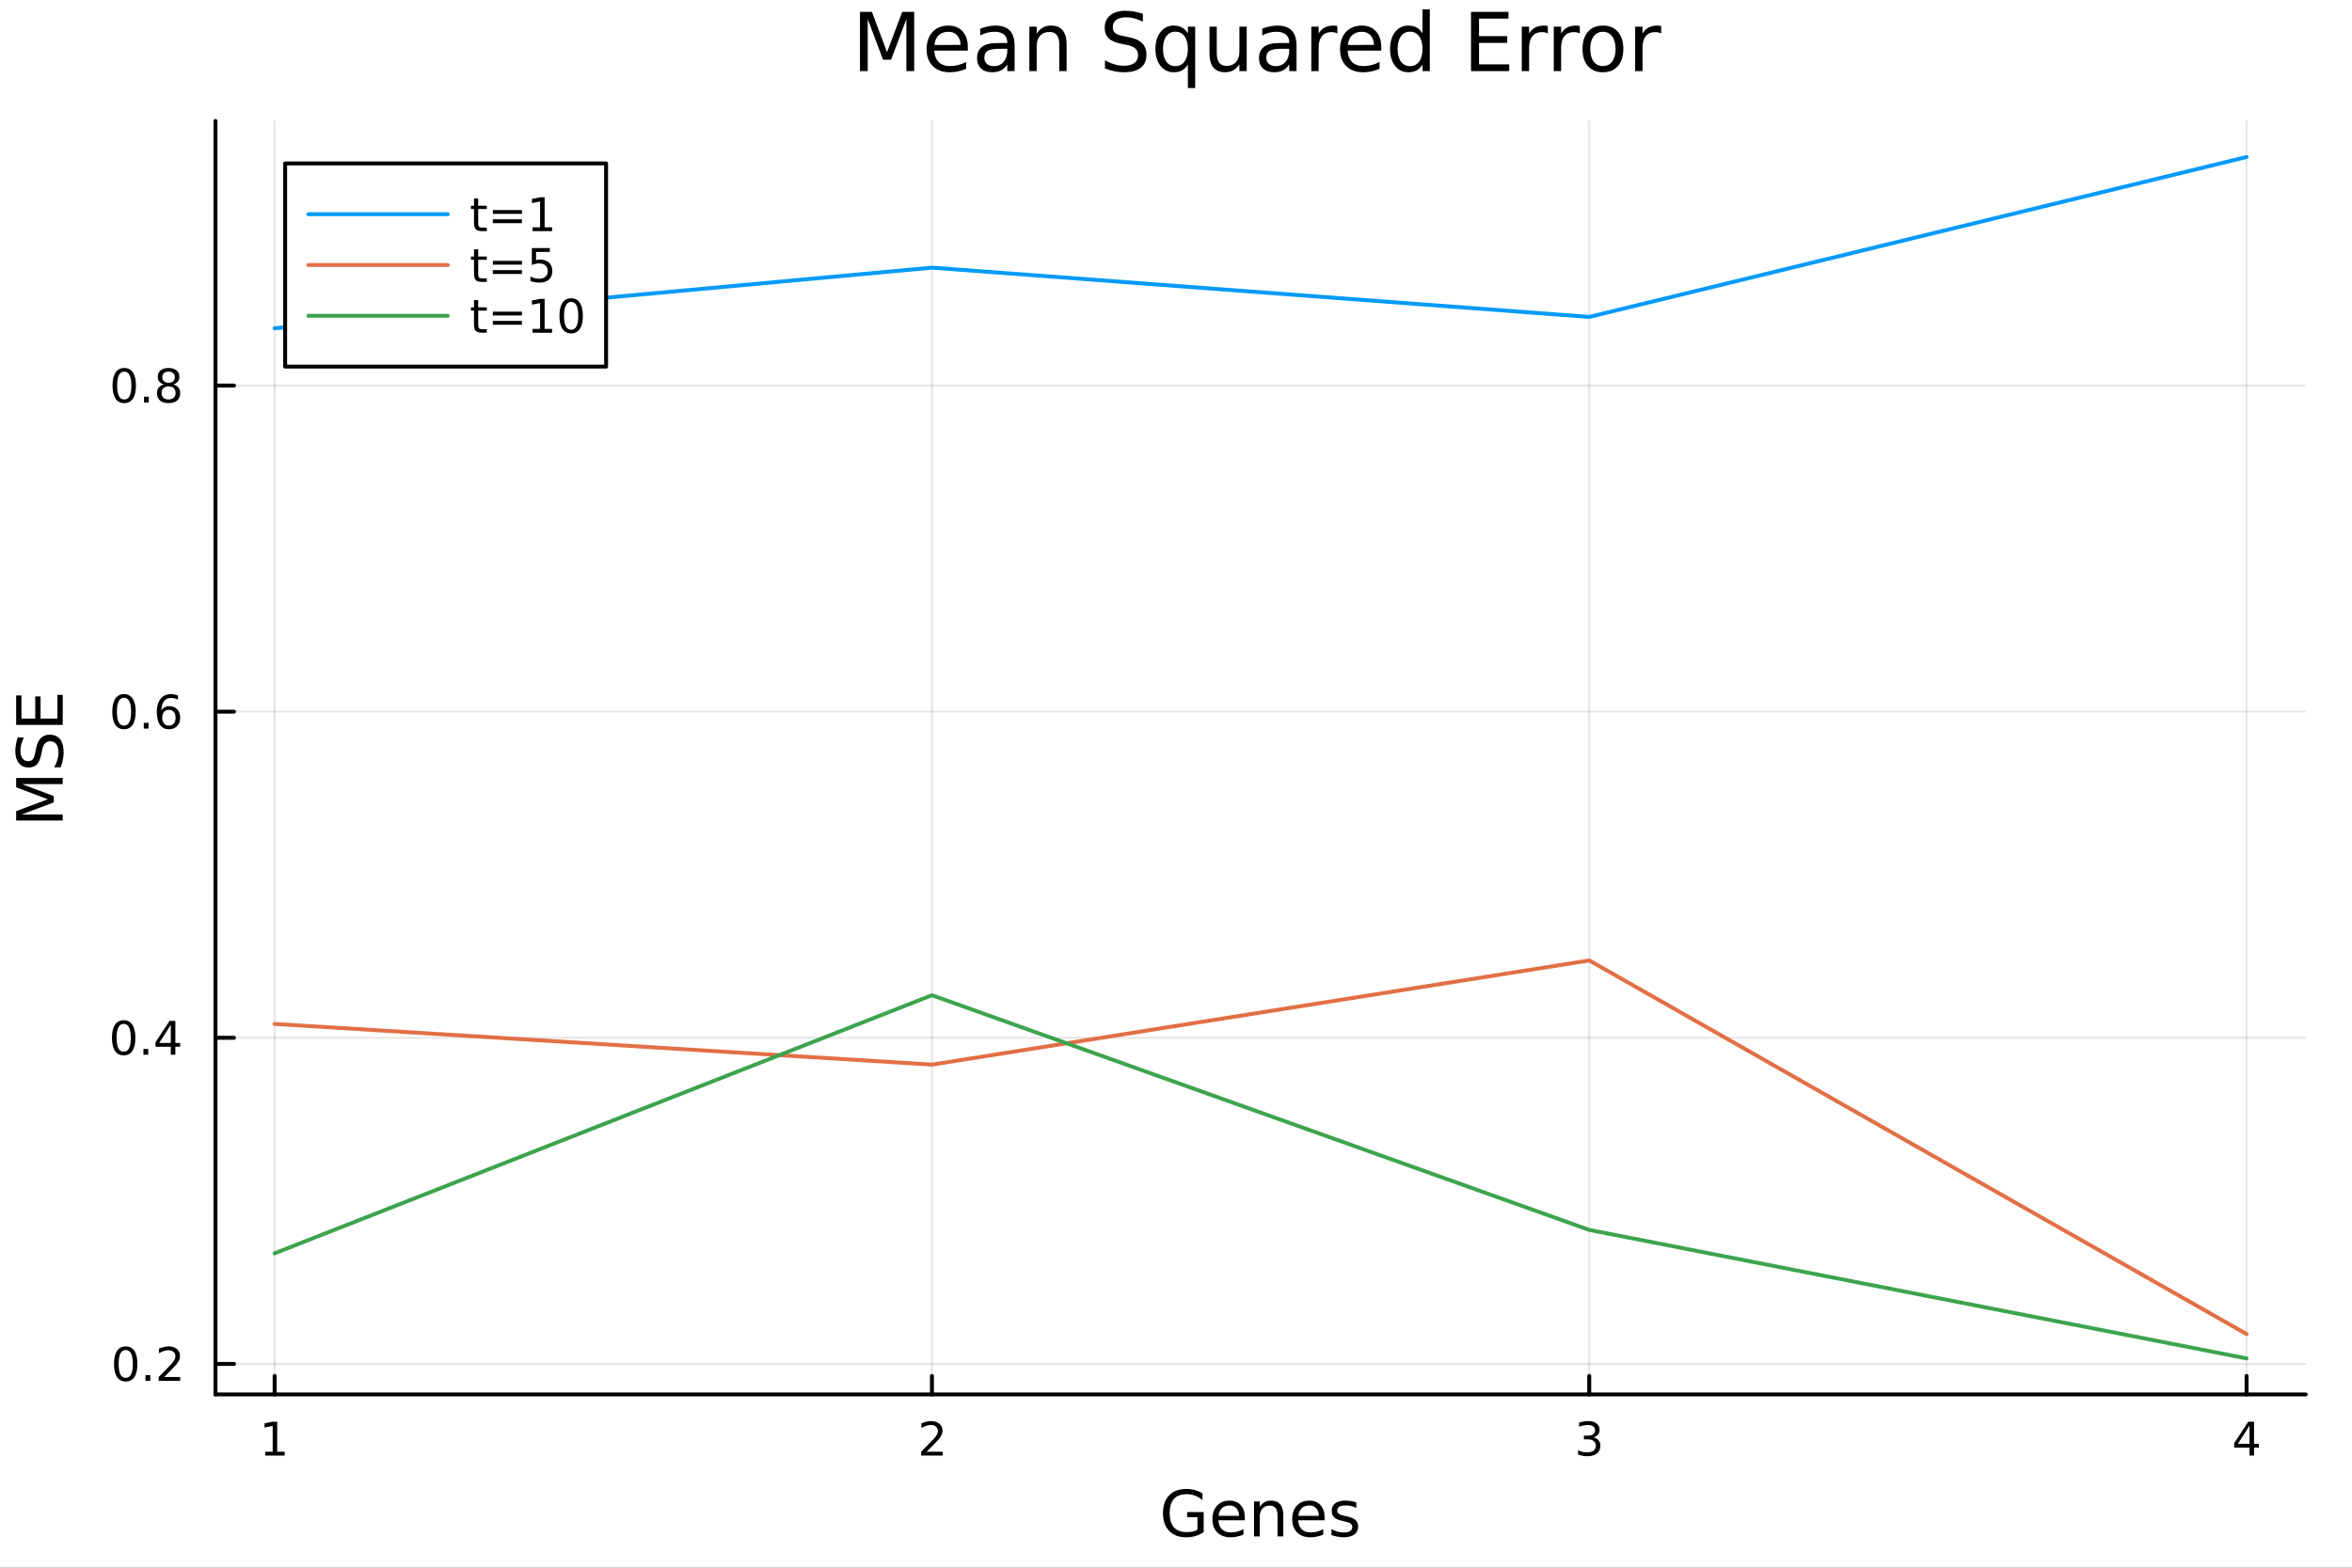 <?xml version="1.0" encoding="utf-8"?>
<svg xmlns="http://www.w3.org/2000/svg" xmlns:xlink="http://www.w3.org/1999/xlink" width="600" height="400" viewBox="0 0 2400 1600">
<rect x="0" y="0" width="2400" height="1600" fill="#333333" stroke="none"/>
<defs>
  <clipPath id="clip540">
    <rect x="0" y="0" width="2400" height="1600"/>
  </clipPath>
</defs>
<path clip-path="url(#clip540)" d="M0 1600 L2400 1600 L2400 8.88178e-14 L0 8.88178e-14  Z" fill="#ffffff" fill-rule="evenodd" fill-opacity="1"/>
<defs>
  <clipPath id="clip541">
    <rect x="480" y="0" width="1681" height="1600"/>
  </clipPath>
</defs>
<path clip-path="url(#clip540)" d="M219.866 1423.18 L2352.76 1423.18 L2352.76 123.472 L219.866 123.472  Z" fill="#ffffff" fill-rule="evenodd" fill-opacity="1"/>
<defs>
  <clipPath id="clip542">
    <rect x="219" y="123" width="2134" height="1301"/>
  </clipPath>
</defs>
<polyline clip-path="url(#clip542)" style="stroke:#000000; stroke-linecap:round; stroke-linejoin:round; stroke-width:2; stroke-opacity:0.1; fill:none" points="280.231,1423.18 280.231,123.472 "/>
<polyline clip-path="url(#clip542)" style="stroke:#000000; stroke-linecap:round; stroke-linejoin:round; stroke-width:2; stroke-opacity:0.1; fill:none" points="950.951,1423.18 950.951,123.472 "/>
<polyline clip-path="url(#clip542)" style="stroke:#000000; stroke-linecap:round; stroke-linejoin:round; stroke-width:2; stroke-opacity:0.1; fill:none" points="1621.67,1423.18 1621.67,123.472 "/>
<polyline clip-path="url(#clip542)" style="stroke:#000000; stroke-linecap:round; stroke-linejoin:round; stroke-width:2; stroke-opacity:0.1; fill:none" points="2292.39,1423.18 2292.39,123.472 "/>
<polyline clip-path="url(#clip540)" style="stroke:#000000; stroke-linecap:round; stroke-linejoin:round; stroke-width:4; stroke-opacity:1; fill:none" points="219.866,1423.18 2352.76,1423.18 "/>
<polyline clip-path="url(#clip540)" style="stroke:#000000; stroke-linecap:round; stroke-linejoin:round; stroke-width:4; stroke-opacity:1; fill:none" points="280.231,1423.18 280.231,1404.28 "/>
<polyline clip-path="url(#clip540)" style="stroke:#000000; stroke-linecap:round; stroke-linejoin:round; stroke-width:4; stroke-opacity:1; fill:none" points="950.951,1423.18 950.951,1404.28 "/>
<polyline clip-path="url(#clip540)" style="stroke:#000000; stroke-linecap:round; stroke-linejoin:round; stroke-width:4; stroke-opacity:1; fill:none" points="1621.67,1423.18 1621.67,1404.28 "/>
<polyline clip-path="url(#clip540)" style="stroke:#000000; stroke-linecap:round; stroke-linejoin:round; stroke-width:4; stroke-opacity:1; fill:none" points="2292.39,1423.18 2292.39,1404.28 "/>
<path clip-path="url(#clip540)" d="M270.613 1481.64 L278.252 1481.64 L278.252 1455.28 L269.942 1456.95 L269.942 1452.69 L278.206 1451.02 L282.882 1451.02 L282.882 1481.64 L290.52 1481.64 L290.52 1485.58 L270.613 1485.58 L270.613 1481.64 Z" fill="#000000" fill-rule="nonzero" fill-opacity="1" /><path clip-path="url(#clip540)" d="M945.604 1481.64 L961.923 1481.64 L961.923 1485.58 L939.979 1485.58 L939.979 1481.64 Q942.641 1478.89 947.224 1474.26 Q951.831 1469.61 953.011 1468.27 Q955.257 1465.74 956.136 1464.01 Q957.039 1462.25 957.039 1460.56 Q957.039 1457.8 955.095 1456.07 Q953.173 1454.33 950.071 1454.33 Q947.872 1454.33 945.419 1455.09 Q942.988 1455.86 940.21 1457.41 L940.21 1452.69 Q943.034 1451.55 945.488 1450.97 Q947.942 1450.39 949.979 1450.39 Q955.349 1450.39 958.544 1453.08 Q961.738 1455.77 961.738 1460.26 Q961.738 1462.39 960.928 1464.31 Q960.141 1466.2 958.034 1468.8 Q957.456 1469.47 954.354 1472.69 Q951.252 1475.88 945.604 1481.64 Z" fill="#000000" fill-rule="nonzero" fill-opacity="1" /><path clip-path="url(#clip540)" d="M1625.92 1466.95 Q1629.28 1467.66 1631.15 1469.93 Q1633.05 1472.2 1633.05 1475.53 Q1633.05 1480.65 1629.53 1483.45 Q1626.01 1486.25 1619.53 1486.25 Q1617.35 1486.25 1615.04 1485.81 Q1612.75 1485.39 1610.29 1484.54 L1610.29 1480.02 Q1612.24 1481.16 1614.55 1481.74 Q1616.87 1482.32 1619.39 1482.32 Q1623.79 1482.32 1626.08 1480.58 Q1628.4 1478.84 1628.4 1475.53 Q1628.4 1472.48 1626.24 1470.77 Q1624.11 1469.03 1620.29 1469.03 L1616.27 1469.03 L1616.27 1465.19 L1620.48 1465.19 Q1623.93 1465.19 1625.76 1463.82 Q1627.59 1462.43 1627.59 1459.84 Q1627.59 1457.18 1625.69 1455.77 Q1623.81 1454.33 1620.29 1454.33 Q1618.37 1454.33 1616.17 1454.75 Q1613.97 1455.16 1611.34 1456.04 L1611.34 1451.88 Q1614 1451.14 1616.31 1450.77 Q1618.65 1450.39 1620.71 1450.39 Q1626.03 1450.39 1629.14 1452.83 Q1632.24 1455.23 1632.24 1459.35 Q1632.24 1462.22 1630.59 1464.21 Q1628.95 1466.18 1625.92 1466.95 Z" fill="#000000" fill-rule="nonzero" fill-opacity="1" /><path clip-path="url(#clip540)" d="M2295.4 1455.09 L2283.59 1473.54 L2295.4 1473.54 L2295.4 1455.09 M2294.17 1451.02 L2300.05 1451.02 L2300.05 1473.54 L2304.98 1473.54 L2304.98 1477.43 L2300.05 1477.43 L2300.05 1485.58 L2295.4 1485.58 L2295.4 1477.43 L2279.8 1477.43 L2279.8 1472.92 L2294.17 1451.02 Z" fill="#000000" fill-rule="nonzero" fill-opacity="1" /><path clip-path="url(#clip540)" d="M1221.87 1561.26 L1221.87 1548.5 L1211.37 1548.5 L1211.37 1543.22 L1228.24 1543.22 L1228.24 1563.62 Q1224.52 1566.26 1220.03 1567.63 Q1215.54 1568.97 1210.45 1568.97 Q1199.31 1568.97 1193.01 1562.47 Q1186.74 1555.95 1186.74 1544.33 Q1186.74 1532.68 1193.01 1526.19 Q1199.31 1519.66 1210.45 1519.66 Q1215.09 1519.66 1219.26 1520.81 Q1223.47 1521.96 1227 1524.18 L1227 1531.03 Q1223.43 1528 1219.42 1526.48 Q1215.41 1524.95 1210.99 1524.95 Q1202.27 1524.95 1197.88 1529.82 Q1193.51 1534.69 1193.51 1544.33 Q1193.51 1553.94 1197.88 1558.81 Q1202.27 1563.68 1210.99 1563.68 Q1214.39 1563.68 1217.07 1563.11 Q1219.74 1562.51 1221.87 1561.26 Z" fill="#000000" fill-rule="nonzero" fill-opacity="1" /><path clip-path="url(#clip540)" d="M1270.22 1548.76 L1270.22 1551.62 L1243.29 1551.62 Q1243.68 1557.67 1246.92 1560.85 Q1250.2 1564 1256.03 1564 Q1259.4 1564 1262.55 1563.17 Q1265.73 1562.35 1268.85 1560.69 L1268.85 1566.23 Q1265.7 1567.57 1262.39 1568.27 Q1259.08 1568.97 1255.68 1568.97 Q1247.15 1568.97 1242.15 1564 Q1237.18 1559.04 1237.18 1550.57 Q1237.18 1541.82 1241.89 1536.69 Q1246.64 1531.54 1254.66 1531.54 Q1261.85 1531.54 1266.02 1536.18 Q1270.22 1540.8 1270.22 1548.76 M1264.37 1547.04 Q1264.3 1542.23 1261.66 1539.37 Q1259.05 1536.5 1254.72 1536.5 Q1249.82 1536.5 1246.86 1539.27 Q1243.93 1542.04 1243.49 1547.07 L1264.37 1547.04 Z" fill="#000000" fill-rule="nonzero" fill-opacity="1" /><path clip-path="url(#clip540)" d="M1309.47 1546.53 L1309.47 1568.04 L1303.61 1568.04 L1303.61 1546.72 Q1303.61 1541.66 1301.64 1539.14 Q1299.66 1536.63 1295.72 1536.63 Q1290.97 1536.63 1288.24 1539.65 Q1285.5 1542.68 1285.5 1547.9 L1285.5 1568.04 L1279.61 1568.04 L1279.61 1532.4 L1285.5 1532.4 L1285.5 1537.93 Q1287.6 1534.72 1290.43 1533.13 Q1293.3 1531.54 1297.02 1531.54 Q1303.16 1531.54 1306.32 1535.36 Q1309.47 1539.14 1309.47 1546.53 Z" fill="#000000" fill-rule="nonzero" fill-opacity="1" /><path clip-path="url(#clip540)" d="M1351.64 1548.76 L1351.64 1551.62 L1324.71 1551.62 Q1325.09 1557.67 1328.34 1560.85 Q1331.62 1564 1337.44 1564 Q1340.82 1564 1343.97 1563.17 Q1347.15 1562.35 1350.27 1560.69 L1350.27 1566.23 Q1347.12 1567.57 1343.81 1568.27 Q1340.5 1568.97 1337.09 1568.97 Q1328.56 1568.97 1323.57 1564 Q1318.6 1559.04 1318.6 1550.57 Q1318.6 1541.82 1323.31 1536.69 Q1328.05 1531.54 1336.07 1531.54 Q1343.27 1531.54 1347.44 1536.18 Q1351.64 1540.8 1351.64 1548.76 M1345.78 1547.04 Q1345.72 1542.23 1343.08 1539.37 Q1340.47 1536.5 1336.14 1536.5 Q1331.24 1536.5 1328.28 1539.27 Q1325.35 1542.04 1324.9 1547.07 L1345.78 1547.04 Z" fill="#000000" fill-rule="nonzero" fill-opacity="1" /><path clip-path="url(#clip540)" d="M1383.98 1533.45 L1383.98 1538.98 Q1381.49 1537.71 1378.82 1537.07 Q1376.15 1536.44 1373.28 1536.44 Q1368.92 1536.44 1366.73 1537.77 Q1364.56 1539.11 1364.56 1541.79 Q1364.56 1543.82 1366.12 1545 Q1367.68 1546.15 1372.39 1547.2 L1374.4 1547.64 Q1380.63 1548.98 1383.24 1551.43 Q1385.89 1553.85 1385.89 1558.21 Q1385.89 1563.17 1381.94 1566.07 Q1378.03 1568.97 1371.15 1568.97 Q1368.29 1568.97 1365.17 1568.39 Q1362.08 1567.85 1358.64 1566.74 L1358.64 1560.69 Q1361.89 1562.38 1365.04 1563.24 Q1368.19 1564.07 1371.28 1564.07 Q1375.42 1564.07 1377.64 1562.66 Q1379.87 1561.23 1379.87 1558.65 Q1379.87 1556.27 1378.25 1554.99 Q1376.66 1553.72 1371.21 1552.54 L1369.18 1552.07 Q1363.73 1550.92 1361.32 1548.56 Q1358.9 1546.18 1358.9 1542.04 Q1358.9 1537.01 1362.46 1534.27 Q1366.03 1531.54 1372.58 1531.54 Q1375.83 1531.54 1378.69 1532.01 Q1381.56 1532.49 1383.98 1533.45 Z" fill="#000000" fill-rule="nonzero" fill-opacity="1" /><polyline clip-path="url(#clip542)" style="stroke:#000000; stroke-linecap:round; stroke-linejoin:round; stroke-width:2; stroke-opacity:0.1; fill:none" points="219.866,1392.03 2352.76,1392.03 "/>
<polyline clip-path="url(#clip542)" style="stroke:#000000; stroke-linecap:round; stroke-linejoin:round; stroke-width:2; stroke-opacity:0.1; fill:none" points="219.866,1059.18 2352.76,1059.18 "/>
<polyline clip-path="url(#clip542)" style="stroke:#000000; stroke-linecap:round; stroke-linejoin:round; stroke-width:2; stroke-opacity:0.1; fill:none" points="219.866,726.325 2352.76,726.325 "/>
<polyline clip-path="url(#clip542)" style="stroke:#000000; stroke-linecap:round; stroke-linejoin:round; stroke-width:2; stroke-opacity:0.1; fill:none" points="219.866,393.475 2352.76,393.475 "/>
<polyline clip-path="url(#clip540)" style="stroke:#000000; stroke-linecap:round; stroke-linejoin:round; stroke-width:4; stroke-opacity:1; fill:none" points="219.866,1423.18 219.866,123.472 "/>
<polyline clip-path="url(#clip540)" style="stroke:#000000; stroke-linecap:round; stroke-linejoin:round; stroke-width:4; stroke-opacity:1; fill:none" points="219.866,1392.03 238.764,1392.03 "/>
<polyline clip-path="url(#clip540)" style="stroke:#000000; stroke-linecap:round; stroke-linejoin:round; stroke-width:4; stroke-opacity:1; fill:none" points="219.866,1059.18 238.764,1059.18 "/>
<polyline clip-path="url(#clip540)" style="stroke:#000000; stroke-linecap:round; stroke-linejoin:round; stroke-width:4; stroke-opacity:1; fill:none" points="219.866,726.325 238.764,726.325 "/>
<polyline clip-path="url(#clip540)" style="stroke:#000000; stroke-linecap:round; stroke-linejoin:round; stroke-width:4; stroke-opacity:1; fill:none" points="219.866,393.475 238.764,393.475 "/>
<path clip-path="url(#clip540)" d="M128.288 1377.82 Q124.677 1377.82 122.848 1381.39 Q121.043 1384.93 121.043 1392.06 Q121.043 1399.17 122.848 1402.73 Q124.677 1406.27 128.288 1406.27 Q131.922 1406.27 133.728 1402.73 Q135.556 1399.17 135.556 1392.06 Q135.556 1384.93 133.728 1381.39 Q131.922 1377.82 128.288 1377.82 M128.288 1374.12 Q134.098 1374.12 137.154 1378.73 Q140.232 1383.31 140.232 1392.06 Q140.232 1400.79 137.154 1405.39 Q134.098 1409.98 128.288 1409.98 Q122.478 1409.98 119.399 1405.39 Q116.343 1400.79 116.343 1392.06 Q116.343 1383.31 119.399 1378.73 Q122.478 1374.12 128.288 1374.12 Z" fill="#000000" fill-rule="nonzero" fill-opacity="1" /><path clip-path="url(#clip540)" d="M148.45 1403.43 L153.334 1403.43 L153.334 1409.31 L148.45 1409.31 L148.45 1403.43 Z" fill="#000000" fill-rule="nonzero" fill-opacity="1" /><path clip-path="url(#clip540)" d="M167.547 1405.37 L183.866 1405.37 L183.866 1409.31 L161.922 1409.31 L161.922 1405.37 Q164.584 1402.62 169.167 1397.99 Q173.774 1393.33 174.954 1391.99 Q177.2 1389.47 178.079 1387.73 Q178.982 1385.97 178.982 1384.28 Q178.982 1381.53 177.038 1379.79 Q175.116 1378.06 172.014 1378.06 Q169.815 1378.06 167.362 1378.82 Q164.931 1379.58 162.153 1381.13 L162.153 1376.41 Q164.977 1375.28 167.431 1374.7 Q169.885 1374.12 171.922 1374.12 Q177.292 1374.12 180.487 1376.81 Q183.681 1379.49 183.681 1383.98 Q183.681 1386.11 182.871 1388.03 Q182.084 1389.93 179.977 1392.52 Q179.399 1393.19 176.297 1396.41 Q173.195 1399.61 167.547 1405.37 Z" fill="#000000" fill-rule="nonzero" fill-opacity="1" /><path clip-path="url(#clip540)" d="M126.205 1044.97 Q122.593 1044.97 120.765 1048.54 Q118.959 1052.08 118.959 1059.21 Q118.959 1066.32 120.765 1069.88 Q122.593 1073.42 126.205 1073.42 Q129.839 1073.42 131.644 1069.88 Q133.473 1066.32 133.473 1059.21 Q133.473 1052.08 131.644 1048.54 Q129.839 1044.97 126.205 1044.97 M126.205 1041.27 Q132.015 1041.27 135.07 1045.88 Q138.149 1050.46 138.149 1059.21 Q138.149 1067.94 135.07 1072.54 Q132.015 1077.13 126.205 1077.13 Q120.394 1077.13 117.316 1072.54 Q114.26 1067.94 114.26 1059.21 Q114.26 1050.46 117.316 1045.88 Q120.394 1041.27 126.205 1041.27 Z" fill="#000000" fill-rule="nonzero" fill-opacity="1" /><path clip-path="url(#clip540)" d="M146.366 1070.58 L151.251 1070.58 L151.251 1076.46 L146.366 1076.46 L146.366 1070.58 Z" fill="#000000" fill-rule="nonzero" fill-opacity="1" /><path clip-path="url(#clip540)" d="M174.283 1045.97 L162.477 1064.42 L174.283 1064.42 L174.283 1045.97 M173.056 1041.9 L178.936 1041.9 L178.936 1064.42 L183.866 1064.42 L183.866 1068.31 L178.936 1068.31 L178.936 1076.46 L174.283 1076.46 L174.283 1068.31 L158.681 1068.31 L158.681 1063.79 L173.056 1041.9 Z" fill="#000000" fill-rule="nonzero" fill-opacity="1" /><path clip-path="url(#clip540)" d="M126.529 712.124 Q122.918 712.124 121.089 715.689 Q119.283 719.231 119.283 726.36 Q119.283 733.467 121.089 737.031 Q122.918 740.573 126.529 740.573 Q130.163 740.573 131.968 737.031 Q133.797 733.467 133.797 726.36 Q133.797 719.231 131.968 715.689 Q130.163 712.124 126.529 712.124 M126.529 708.42 Q132.339 708.42 135.394 713.027 Q138.473 717.61 138.473 726.36 Q138.473 735.087 135.394 739.693 Q132.339 744.277 126.529 744.277 Q120.718 744.277 117.64 739.693 Q114.584 735.087 114.584 726.36 Q114.584 717.61 117.64 713.027 Q120.718 708.42 126.529 708.42 Z" fill="#000000" fill-rule="nonzero" fill-opacity="1" /><path clip-path="url(#clip540)" d="M146.691 737.726 L151.575 737.726 L151.575 743.605 L146.691 743.605 L146.691 737.726 Z" fill="#000000" fill-rule="nonzero" fill-opacity="1" /><path clip-path="url(#clip540)" d="M172.339 724.462 Q169.19 724.462 167.339 726.615 Q165.51 728.768 165.51 732.518 Q165.51 736.244 167.339 738.42 Q169.19 740.573 172.339 740.573 Q175.487 740.573 177.315 738.42 Q179.167 736.244 179.167 732.518 Q179.167 728.768 177.315 726.615 Q175.487 724.462 172.339 724.462 M181.621 709.809 L181.621 714.069 Q179.862 713.235 178.056 712.795 Q176.274 712.356 174.514 712.356 Q169.885 712.356 167.431 715.481 Q165.001 718.606 164.653 724.925 Q166.019 722.911 168.079 721.846 Q170.139 720.758 172.616 720.758 Q177.825 720.758 180.834 723.93 Q183.866 727.078 183.866 732.518 Q183.866 737.842 180.718 741.059 Q177.57 744.277 172.339 744.277 Q166.343 744.277 163.172 739.693 Q160.001 735.087 160.001 726.36 Q160.001 718.166 163.89 713.305 Q167.778 708.42 174.329 708.42 Q176.089 708.42 177.871 708.768 Q179.676 709.115 181.621 709.809 Z" fill="#000000" fill-rule="nonzero" fill-opacity="1" /><path clip-path="url(#clip540)" d="M126.783 379.274 Q123.172 379.274 121.343 382.839 Q119.538 386.38 119.538 393.51 Q119.538 400.616 121.343 404.181 Q123.172 407.723 126.783 407.723 Q130.417 407.723 132.223 404.181 Q134.052 400.616 134.052 393.51 Q134.052 386.38 132.223 382.839 Q130.417 379.274 126.783 379.274 M126.783 375.57 Q132.593 375.57 135.649 380.177 Q138.728 384.76 138.728 393.51 Q138.728 402.237 135.649 406.843 Q132.593 411.427 126.783 411.427 Q120.973 411.427 117.894 406.843 Q114.839 402.237 114.839 393.51 Q114.839 384.76 117.894 380.177 Q120.973 375.57 126.783 375.57 Z" fill="#000000" fill-rule="nonzero" fill-opacity="1" /><path clip-path="url(#clip540)" d="M146.945 404.876 L151.829 404.876 L151.829 410.755 L146.945 410.755 L146.945 404.876 Z" fill="#000000" fill-rule="nonzero" fill-opacity="1" /><path clip-path="url(#clip540)" d="M172.014 394.343 Q168.681 394.343 166.76 396.126 Q164.862 397.908 164.862 401.033 Q164.862 404.158 166.76 405.94 Q168.681 407.723 172.014 407.723 Q175.348 407.723 177.269 405.94 Q179.19 404.135 179.19 401.033 Q179.19 397.908 177.269 396.126 Q175.371 394.343 172.014 394.343 M167.339 392.353 Q164.329 391.612 162.64 389.552 Q160.973 387.491 160.973 384.529 Q160.973 380.385 163.913 377.978 Q166.876 375.57 172.014 375.57 Q177.176 375.57 180.116 377.978 Q183.056 380.385 183.056 384.529 Q183.056 387.491 181.366 389.552 Q179.7 391.612 176.714 392.353 Q180.093 393.14 181.968 395.431 Q183.866 397.723 183.866 401.033 Q183.866 406.056 180.788 408.741 Q177.732 411.427 172.014 411.427 Q166.297 411.427 163.218 408.741 Q160.163 406.056 160.163 401.033 Q160.163 397.723 162.061 395.431 Q163.959 393.14 167.339 392.353 M165.626 384.968 Q165.626 387.654 167.292 389.158 Q168.982 390.663 172.014 390.663 Q175.024 390.663 176.714 389.158 Q178.426 387.654 178.426 384.968 Q178.426 382.283 176.714 380.779 Q175.024 379.274 172.014 379.274 Q168.982 379.274 167.292 380.779 Q165.626 382.283 165.626 384.968 Z" fill="#000000" fill-rule="nonzero" fill-opacity="1" /><path clip-path="url(#clip540)" d="M16.484 837.445 L16.484 827.864 L48.822 815.738 L16.484 803.547 L16.484 793.967 L64.004 793.967 L64.004 800.237 L22.277 800.237 L54.869 812.491 L54.869 818.952 L22.277 831.206 L64.004 831.206 L64.004 837.445 L16.484 837.445 Z" fill="#000000" fill-rule="nonzero" fill-opacity="1" /><path clip-path="url(#clip540)" d="M18.044 752.717 L24.314 752.717 Q22.563 756.377 21.704 759.624 Q20.845 762.87 20.845 765.894 Q20.845 771.146 22.882 774.01 Q24.919 776.843 28.674 776.843 Q31.826 776.843 33.449 774.965 Q35.04 773.055 36.027 767.772 L36.823 763.889 Q38.191 756.696 41.66 753.29 Q45.098 749.852 50.891 749.852 Q57.798 749.852 61.362 754.499 Q64.927 759.115 64.927 768.058 Q64.927 771.432 64.163 775.252 Q63.399 779.039 61.904 783.113 L55.283 783.113 Q57.479 779.198 58.593 775.443 Q59.707 771.687 59.707 768.058 Q59.707 762.552 57.543 759.56 Q55.379 756.568 51.368 756.568 Q47.867 756.568 45.894 758.733 Q43.92 760.865 42.934 765.767 L42.17 769.682 Q40.737 776.875 37.682 780.09 Q34.626 783.304 29.184 783.304 Q22.882 783.304 19.253 778.88 Q15.625 774.424 15.625 766.626 Q15.625 763.284 16.23 759.815 Q16.834 756.345 18.044 752.717 Z" fill="#000000" fill-rule="nonzero" fill-opacity="1" /><path clip-path="url(#clip540)" d="M16.484 739.826 L16.484 709.78 L21.895 709.78 L21.895 733.397 L35.963 733.397 L35.963 710.767 L41.374 710.767 L41.374 733.397 L58.593 733.397 L58.593 709.207 L64.004 709.207 L64.004 739.826 L16.484 739.826 Z" fill="#000000" fill-rule="nonzero" fill-opacity="1" /><path clip-path="url(#clip540)" d="M877.514 12.096 L889.707 12.096 L905.141 53.253 L920.656 12.096 L932.849 12.096 L932.849 72.576 L924.869 72.576 L924.869 19.469 L909.273 60.95 L901.05 60.95 L885.454 19.469 L885.454 72.576 L877.514 72.576 L877.514 12.096 Z" fill="#000000" fill-rule="nonzero" fill-opacity="1" /><path clip-path="url(#clip540)" d="M987.577 48.028 L987.577 51.673 L953.307 51.673 Q953.793 59.37 957.925 63.421 Q962.097 67.431 969.51 67.431 Q973.804 67.431 977.814 66.378 Q981.865 65.325 985.835 63.218 L985.835 70.267 Q981.825 71.968 977.612 72.86 Q973.399 73.751 969.065 73.751 Q958.208 73.751 951.848 67.431 Q945.529 61.112 945.529 50.337 Q945.529 39.197 951.524 32.675 Q957.56 26.112 967.768 26.112 Q976.923 26.112 982.23 32.026 Q987.577 37.9 987.577 48.028 M980.123 45.84 Q980.042 39.723 976.68 36.077 Q973.358 32.431 967.849 32.431 Q961.611 32.431 957.844 35.956 Q954.117 39.48 953.55 45.88 L980.123 45.84 Z" fill="#000000" fill-rule="nonzero" fill-opacity="1" /><path clip-path="url(#clip540)" d="M1020.43 49.769 Q1011.4 49.769 1007.91 51.835 Q1004.43 53.901 1004.43 58.884 Q1004.43 62.854 1007.02 65.203 Q1009.65 67.512 1014.15 67.512 Q1020.35 67.512 1024.08 63.137 Q1027.84 58.722 1027.84 51.43 L1027.84 49.769 L1020.43 49.769 M1035.3 46.691 L1035.3 72.576 L1027.84 72.576 L1027.84 65.689 Q1025.29 69.821 1021.48 71.806 Q1017.68 73.751 1012.17 73.751 Q1005.2 73.751 1001.07 69.862 Q996.975 65.933 996.975 59.37 Q996.975 51.714 1002.08 47.825 Q1007.22 43.936 1017.39 43.936 L1027.84 43.936 L1027.84 43.207 Q1027.84 38.062 1024.44 35.267 Q1021.08 32.431 1014.96 32.431 Q1011.07 32.431 1007.39 33.363 Q1003.7 34.295 1000.3 36.158 L1000.3 29.272 Q1004.39 27.692 1008.24 26.922 Q1012.09 26.112 1015.73 26.112 Q1025.57 26.112 1030.44 31.216 Q1035.3 36.32 1035.3 46.691 Z" fill="#000000" fill-rule="nonzero" fill-opacity="1" /><path clip-path="url(#clip540)" d="M1088.36 45.192 L1088.36 72.576 L1080.91 72.576 L1080.91 45.435 Q1080.91 38.994 1078.4 35.794 Q1075.89 32.594 1070.86 32.594 Q1064.83 32.594 1061.34 36.442 Q1057.86 40.29 1057.86 46.934 L1057.86 72.576 L1050.37 72.576 L1050.37 27.206 L1057.86 27.206 L1057.86 34.254 Q1060.53 30.163 1064.14 28.138 Q1067.79 26.112 1072.52 26.112 Q1080.34 26.112 1084.35 30.973 Q1088.36 35.794 1088.36 45.192 Z" fill="#000000" fill-rule="nonzero" fill-opacity="1" /><path clip-path="url(#clip540)" d="M1166.18 14.081 L1166.18 22.061 Q1161.52 19.833 1157.39 18.739 Q1153.26 17.646 1149.41 17.646 Q1142.73 17.646 1139.08 20.238 Q1135.48 22.831 1135.48 27.611 Q1135.48 31.621 1137.87 33.687 Q1140.3 35.713 1147.02 36.969 L1151.96 37.981 Q1161.12 39.723 1165.45 44.139 Q1169.83 48.514 1169.83 55.886 Q1169.83 64.677 1163.91 69.214 Q1158.04 73.751 1146.66 73.751 Q1142.36 73.751 1137.5 72.778 Q1132.68 71.806 1127.5 69.902 L1127.5 61.477 Q1132.48 64.272 1137.26 65.689 Q1142.04 67.107 1146.66 67.107 Q1153.66 67.107 1157.47 64.353 Q1161.28 61.598 1161.28 56.494 Q1161.28 52.038 1158.53 49.526 Q1155.81 47.015 1149.57 45.759 L1144.59 44.787 Q1135.44 42.964 1131.34 39.075 Q1127.25 35.186 1127.25 28.259 Q1127.25 20.238 1132.88 15.62 Q1138.55 11.002 1148.48 11.002 Q1152.73 11.002 1157.15 11.772 Q1161.56 12.542 1166.18 14.081 Z" fill="#000000" fill-rule="nonzero" fill-opacity="1" /><path clip-path="url(#clip540)" d="M1186.72 49.931 Q1186.72 58.155 1190.08 62.854 Q1193.48 67.512 1199.4 67.512 Q1205.31 67.512 1208.72 62.854 Q1212.12 58.155 1212.12 49.931 Q1212.12 41.708 1208.72 37.05 Q1205.31 32.35 1199.4 32.35 Q1193.48 32.35 1190.08 37.05 Q1186.72 41.708 1186.72 49.931 M1212.12 65.77 Q1209.77 69.821 1206.16 71.806 Q1202.6 73.751 1197.58 73.751 Q1189.35 73.751 1184.17 67.188 Q1179.02 60.626 1179.02 49.931 Q1179.02 39.237 1184.17 32.675 Q1189.35 26.112 1197.58 26.112 Q1202.6 26.112 1206.16 28.097 Q1209.77 30.041 1212.12 34.092 L1212.12 27.206 L1219.57 27.206 L1219.57 89.833 L1212.12 89.833 L1212.12 65.77 Z" fill="#000000" fill-rule="nonzero" fill-opacity="1" /><path clip-path="url(#clip540)" d="M1234.16 54.671 L1234.16 27.206 L1241.61 27.206 L1241.61 54.387 Q1241.61 60.828 1244.12 64.069 Q1246.63 67.269 1251.66 67.269 Q1257.69 67.269 1261.18 63.421 Q1264.7 59.573 1264.7 52.929 L1264.7 27.206 L1272.15 27.206 L1272.15 72.576 L1264.7 72.576 L1264.7 65.608 Q1261.99 69.74 1258.38 71.766 Q1254.82 73.751 1250.08 73.751 Q1242.26 73.751 1238.21 68.89 Q1234.16 64.029 1234.16 54.671 M1252.91 26.112 L1252.91 26.112 Z" fill="#000000" fill-rule="nonzero" fill-opacity="1" /><path clip-path="url(#clip540)" d="M1308.13 49.769 Q1299.09 49.769 1295.61 51.835 Q1292.12 53.901 1292.12 58.884 Q1292.12 62.854 1294.72 65.203 Q1297.35 67.512 1301.85 67.512 Q1308.04 67.512 1311.77 63.137 Q1315.54 58.722 1315.54 51.43 L1315.54 49.769 L1308.13 49.769 M1322.99 46.691 L1322.99 72.576 L1315.54 72.576 L1315.54 65.689 Q1312.99 69.821 1309.18 71.806 Q1305.37 73.751 1299.86 73.751 Q1292.89 73.751 1288.76 69.862 Q1284.67 65.933 1284.67 59.37 Q1284.67 51.714 1289.77 47.825 Q1294.92 43.936 1305.09 43.936 L1315.54 43.936 L1315.54 43.207 Q1315.54 38.062 1312.14 35.267 Q1308.77 32.431 1302.66 32.431 Q1298.77 32.431 1295.08 33.363 Q1291.39 34.295 1287.99 36.158 L1287.99 29.272 Q1292.08 27.692 1295.93 26.922 Q1299.78 26.112 1303.43 26.112 Q1313.27 26.112 1318.13 31.216 Q1322.99 36.32 1322.99 46.691 Z" fill="#000000" fill-rule="nonzero" fill-opacity="1" /><path clip-path="url(#clip540)" d="M1364.64 34.173 Q1363.38 33.444 1361.88 33.12 Q1360.42 32.756 1358.64 32.756 Q1352.32 32.756 1348.92 36.888 Q1345.56 40.979 1345.56 48.676 L1345.56 72.576 L1338.06 72.576 L1338.06 27.206 L1345.56 27.206 L1345.56 34.254 Q1347.91 30.122 1351.67 28.138 Q1355.44 26.112 1360.83 26.112 Q1361.6 26.112 1362.53 26.234 Q1363.46 26.315 1364.59 26.517 L1364.64 34.173 Z" fill="#000000" fill-rule="nonzero" fill-opacity="1" /><path clip-path="url(#clip540)" d="M1409.44 48.028 L1409.44 51.673 L1375.17 51.673 Q1375.65 59.37 1379.79 63.421 Q1383.96 67.431 1391.37 67.431 Q1395.67 67.431 1399.68 66.378 Q1403.73 65.325 1407.7 63.218 L1407.7 70.267 Q1403.69 71.968 1399.47 72.86 Q1395.26 73.751 1390.93 73.751 Q1380.07 73.751 1373.71 67.431 Q1367.39 61.112 1367.39 50.337 Q1367.39 39.197 1373.39 32.675 Q1379.42 26.112 1389.63 26.112 Q1398.78 26.112 1404.09 32.026 Q1409.44 37.9 1409.44 48.028 M1401.98 45.84 Q1401.9 39.723 1398.54 36.077 Q1395.22 32.431 1389.71 32.431 Q1383.47 32.431 1379.7 35.956 Q1375.98 39.48 1375.41 45.88 L1401.98 45.84 Z" fill="#000000" fill-rule="nonzero" fill-opacity="1" /><path clip-path="url(#clip540)" d="M1451.53 34.092 L1451.53 9.544 L1458.98 9.544 L1458.98 72.576 L1451.53 72.576 L1451.53 65.77 Q1449.18 69.821 1445.57 71.806 Q1442.01 73.751 1436.98 73.751 Q1428.76 73.751 1423.58 67.188 Q1418.43 60.626 1418.43 49.931 Q1418.43 39.237 1423.58 32.675 Q1428.76 26.112 1436.98 26.112 Q1442.01 26.112 1445.57 28.097 Q1449.18 30.041 1451.53 34.092 M1426.13 49.931 Q1426.13 58.155 1429.49 62.854 Q1432.89 67.512 1438.81 67.512 Q1444.72 67.512 1448.12 62.854 Q1451.53 58.155 1451.53 49.931 Q1451.53 41.708 1448.12 37.05 Q1444.72 32.35 1438.81 32.35 Q1432.89 32.35 1429.49 37.05 Q1426.13 41.708 1426.13 49.931 Z" fill="#000000" fill-rule="nonzero" fill-opacity="1" /><path clip-path="url(#clip540)" d="M1501.03 12.096 L1539.27 12.096 L1539.27 18.983 L1509.21 18.983 L1509.21 36.888 L1538.01 36.888 L1538.01 43.774 L1509.21 43.774 L1509.21 65.689 L1540 65.689 L1540 72.576 L1501.03 72.576 L1501.03 12.096 Z" fill="#000000" fill-rule="nonzero" fill-opacity="1" /><path clip-path="url(#clip540)" d="M1579.41 34.173 Q1578.16 33.444 1576.66 33.12 Q1575.2 32.756 1573.42 32.756 Q1567.1 32.756 1563.7 36.888 Q1560.33 40.979 1560.33 48.676 L1560.33 72.576 L1552.84 72.576 L1552.84 27.206 L1560.33 27.206 L1560.33 34.254 Q1562.68 30.122 1566.45 28.138 Q1570.22 26.112 1575.61 26.112 Q1576.38 26.112 1577.31 26.234 Q1578.24 26.315 1579.37 26.517 L1579.41 34.173 Z" fill="#000000" fill-rule="nonzero" fill-opacity="1" /><path clip-path="url(#clip540)" d="M1612.06 34.173 Q1610.81 33.444 1609.31 33.12 Q1607.85 32.756 1606.07 32.756 Q1599.75 32.756 1596.35 36.888 Q1592.98 40.979 1592.98 48.676 L1592.98 72.576 L1585.49 72.576 L1585.49 27.206 L1592.98 27.206 L1592.98 34.254 Q1595.33 30.122 1599.1 28.138 Q1602.87 26.112 1608.26 26.112 Q1609.03 26.112 1609.96 26.234 Q1610.89 26.315 1612.02 26.517 L1612.06 34.173 Z" fill="#000000" fill-rule="nonzero" fill-opacity="1" /><path clip-path="url(#clip540)" d="M1635.64 32.431 Q1629.65 32.431 1626.16 37.131 Q1622.68 41.789 1622.68 49.931 Q1622.68 58.074 1626.12 62.773 Q1629.6 67.431 1635.64 67.431 Q1641.6 67.431 1645.08 62.732 Q1648.56 58.033 1648.56 49.931 Q1648.56 41.87 1645.08 37.171 Q1641.6 32.431 1635.64 32.431 M1635.64 26.112 Q1645.36 26.112 1650.91 32.431 Q1656.46 38.751 1656.46 49.931 Q1656.46 61.071 1650.91 67.431 Q1645.36 73.751 1635.64 73.751 Q1625.88 73.751 1620.33 67.431 Q1614.82 61.071 1614.82 49.931 Q1614.82 38.751 1620.33 32.431 Q1625.88 26.112 1635.64 26.112 Z" fill="#000000" fill-rule="nonzero" fill-opacity="1" /><path clip-path="url(#clip540)" d="M1695.11 34.173 Q1693.85 33.444 1692.35 33.12 Q1690.9 32.756 1689.11 32.756 Q1682.79 32.756 1679.39 36.888 Q1676.03 40.979 1676.03 48.676 L1676.03 72.576 L1668.53 72.576 L1668.53 27.206 L1676.03 27.206 L1676.03 34.254 Q1678.38 30.122 1682.15 28.138 Q1685.91 26.112 1691.3 26.112 Q1692.07 26.112 1693 26.234 Q1693.93 26.315 1695.07 26.517 L1695.11 34.173 Z" fill="#000000" fill-rule="nonzero" fill-opacity="1" /><polyline clip-path="url(#clip542)" style="stroke:#009af9; stroke-linecap:round; stroke-linejoin:round; stroke-width:4; stroke-opacity:1; fill:none" points="280.231,335.03 950.951,273.161 1621.67,323.456 2292.39,160.256 "/>
<polyline clip-path="url(#clip542)" style="stroke:#e26f46; stroke-linecap:round; stroke-linejoin:round; stroke-width:4; stroke-opacity:1; fill:none" points="280.231,1045.03 950.951,1086.56 1621.67,980.237 2292.39,1361.54 "/>
<polyline clip-path="url(#clip542)" style="stroke:#3da44d; stroke-linecap:round; stroke-linejoin:round; stroke-width:4; stroke-opacity:1; fill:none" points="280.231,1279.13 950.951,1015.73 1621.67,1255.28 2292.39,1386.4 "/>
<path clip-path="url(#clip540)" d="M290.963 374.156 L618.464 374.156 L618.464 166.796 L290.963 166.796  Z" fill="#ffffff" fill-rule="evenodd" fill-opacity="1"/>
<polyline clip-path="url(#clip540)" style="stroke:#000000; stroke-linecap:round; stroke-linejoin:round; stroke-width:4; stroke-opacity:1; fill:none" points="290.963,374.156 618.464,374.156 618.464,166.796 290.963,166.796 290.963,374.156 "/>
<polyline clip-path="url(#clip540)" style="stroke:#009af9; stroke-linecap:round; stroke-linejoin:round; stroke-width:4; stroke-opacity:1; fill:none" points="314.661,218.636 456.854,218.636 "/>
<path clip-path="url(#clip540)" d="M487.96 202.629 L487.96 209.99 L496.733 209.99 L496.733 213.3 L487.96 213.3 L487.96 227.374 Q487.96 230.545 488.817 231.448 Q489.696 232.351 492.358 232.351 L496.733 232.351 L496.733 235.916 L492.358 235.916 Q487.428 235.916 485.553 234.087 Q483.678 232.235 483.678 227.374 L483.678 213.3 L480.553 213.3 L480.553 209.99 L483.678 209.99 L483.678 202.629 L487.96 202.629 Z" fill="#000000" fill-rule="nonzero" fill-opacity="1" /><path clip-path="url(#clip540)" d="M502.891 214.388 L532.566 214.388 L532.566 218.277 L502.891 218.277 L502.891 214.388 M502.891 223.832 L532.566 223.832 L532.566 227.768 L502.891 227.768 L502.891 223.832 Z" fill="#000000" fill-rule="nonzero" fill-opacity="1" /><path clip-path="url(#clip540)" d="M543.469 231.981 L551.108 231.981 L551.108 205.615 L542.798 207.282 L542.798 203.022 L551.062 201.356 L555.738 201.356 L555.738 231.981 L563.376 231.981 L563.376 235.916 L543.469 235.916 L543.469 231.981 Z" fill="#000000" fill-rule="nonzero" fill-opacity="1" /><polyline clip-path="url(#clip540)" style="stroke:#e26f46; stroke-linecap:round; stroke-linejoin:round; stroke-width:4; stroke-opacity:1; fill:none" points="314.661,270.476 456.854,270.476 "/>
<path clip-path="url(#clip540)" d="M487.96 254.469 L487.96 261.83 L496.733 261.83 L496.733 265.14 L487.96 265.14 L487.96 279.214 Q487.96 282.385 488.817 283.288 Q489.696 284.191 492.358 284.191 L496.733 284.191 L496.733 287.756 L492.358 287.756 Q487.428 287.756 485.553 285.927 Q483.678 284.075 483.678 279.214 L483.678 265.14 L480.553 265.14 L480.553 261.83 L483.678 261.83 L483.678 254.469 L487.96 254.469 Z" fill="#000000" fill-rule="nonzero" fill-opacity="1" /><path clip-path="url(#clip540)" d="M502.891 266.228 L532.566 266.228 L532.566 270.117 L502.891 270.117 L502.891 266.228 M502.891 275.672 L532.566 275.672 L532.566 279.608 L502.891 279.608 L502.891 275.672 Z" fill="#000000" fill-rule="nonzero" fill-opacity="1" /><path clip-path="url(#clip540)" d="M542.705 253.196 L561.062 253.196 L561.062 257.131 L546.988 257.131 L546.988 265.603 Q548.006 265.256 549.025 265.094 Q550.043 264.909 551.062 264.909 Q556.849 264.909 560.228 268.08 Q563.608 271.251 563.608 276.668 Q563.608 282.246 560.136 285.348 Q556.663 288.427 550.344 288.427 Q548.168 288.427 545.9 288.057 Q543.654 287.686 541.247 286.946 L541.247 282.246 Q543.33 283.381 545.552 283.936 Q547.775 284.492 550.251 284.492 Q554.256 284.492 556.594 282.385 Q558.932 280.279 558.932 276.668 Q558.932 273.057 556.594 270.95 Q554.256 268.844 550.251 268.844 Q548.376 268.844 546.501 269.26 Q544.65 269.677 542.705 270.557 L542.705 253.196 Z" fill="#000000" fill-rule="nonzero" fill-opacity="1" /><polyline clip-path="url(#clip540)" style="stroke:#3da44d; stroke-linecap:round; stroke-linejoin:round; stroke-width:4; stroke-opacity:1; fill:none" points="314.661,322.316 456.854,322.316 "/>
<path clip-path="url(#clip540)" d="M487.96 306.309 L487.96 313.67 L496.733 313.67 L496.733 316.98 L487.96 316.98 L487.96 331.054 Q487.96 334.225 488.817 335.128 Q489.696 336.031 492.358 336.031 L496.733 336.031 L496.733 339.596 L492.358 339.596 Q487.428 339.596 485.553 337.767 Q483.678 335.915 483.678 331.054 L483.678 316.98 L480.553 316.98 L480.553 313.67 L483.678 313.67 L483.678 306.309 L487.96 306.309 Z" fill="#000000" fill-rule="nonzero" fill-opacity="1" /><path clip-path="url(#clip540)" d="M502.891 318.068 L532.566 318.068 L532.566 321.957 L502.891 321.957 L502.891 318.068 M502.891 327.512 L532.566 327.512 L532.566 331.448 L502.891 331.448 L502.891 327.512 Z" fill="#000000" fill-rule="nonzero" fill-opacity="1" /><path clip-path="url(#clip540)" d="M543.469 335.661 L551.108 335.661 L551.108 309.295 L542.798 310.962 L542.798 306.702 L551.062 305.036 L555.738 305.036 L555.738 335.661 L563.376 335.661 L563.376 339.596 L543.469 339.596 L543.469 335.661 Z" fill="#000000" fill-rule="nonzero" fill-opacity="1" /><path clip-path="url(#clip540)" d="M582.821 308.114 Q579.21 308.114 577.381 311.679 Q575.575 315.221 575.575 322.35 Q575.575 329.457 577.381 333.022 Q579.21 336.563 582.821 336.563 Q586.455 336.563 588.261 333.022 Q590.089 329.457 590.089 322.35 Q590.089 315.221 588.261 311.679 Q586.455 308.114 582.821 308.114 M582.821 304.411 Q588.631 304.411 591.686 309.017 Q594.765 313.6 594.765 322.35 Q594.765 331.077 591.686 335.684 Q588.631 340.267 582.821 340.267 Q577.011 340.267 573.932 335.684 Q570.876 331.077 570.876 322.35 Q570.876 313.6 573.932 309.017 Q577.011 304.411 582.821 304.411 Z" fill="#000000" fill-rule="nonzero" fill-opacity="1" /></svg>
